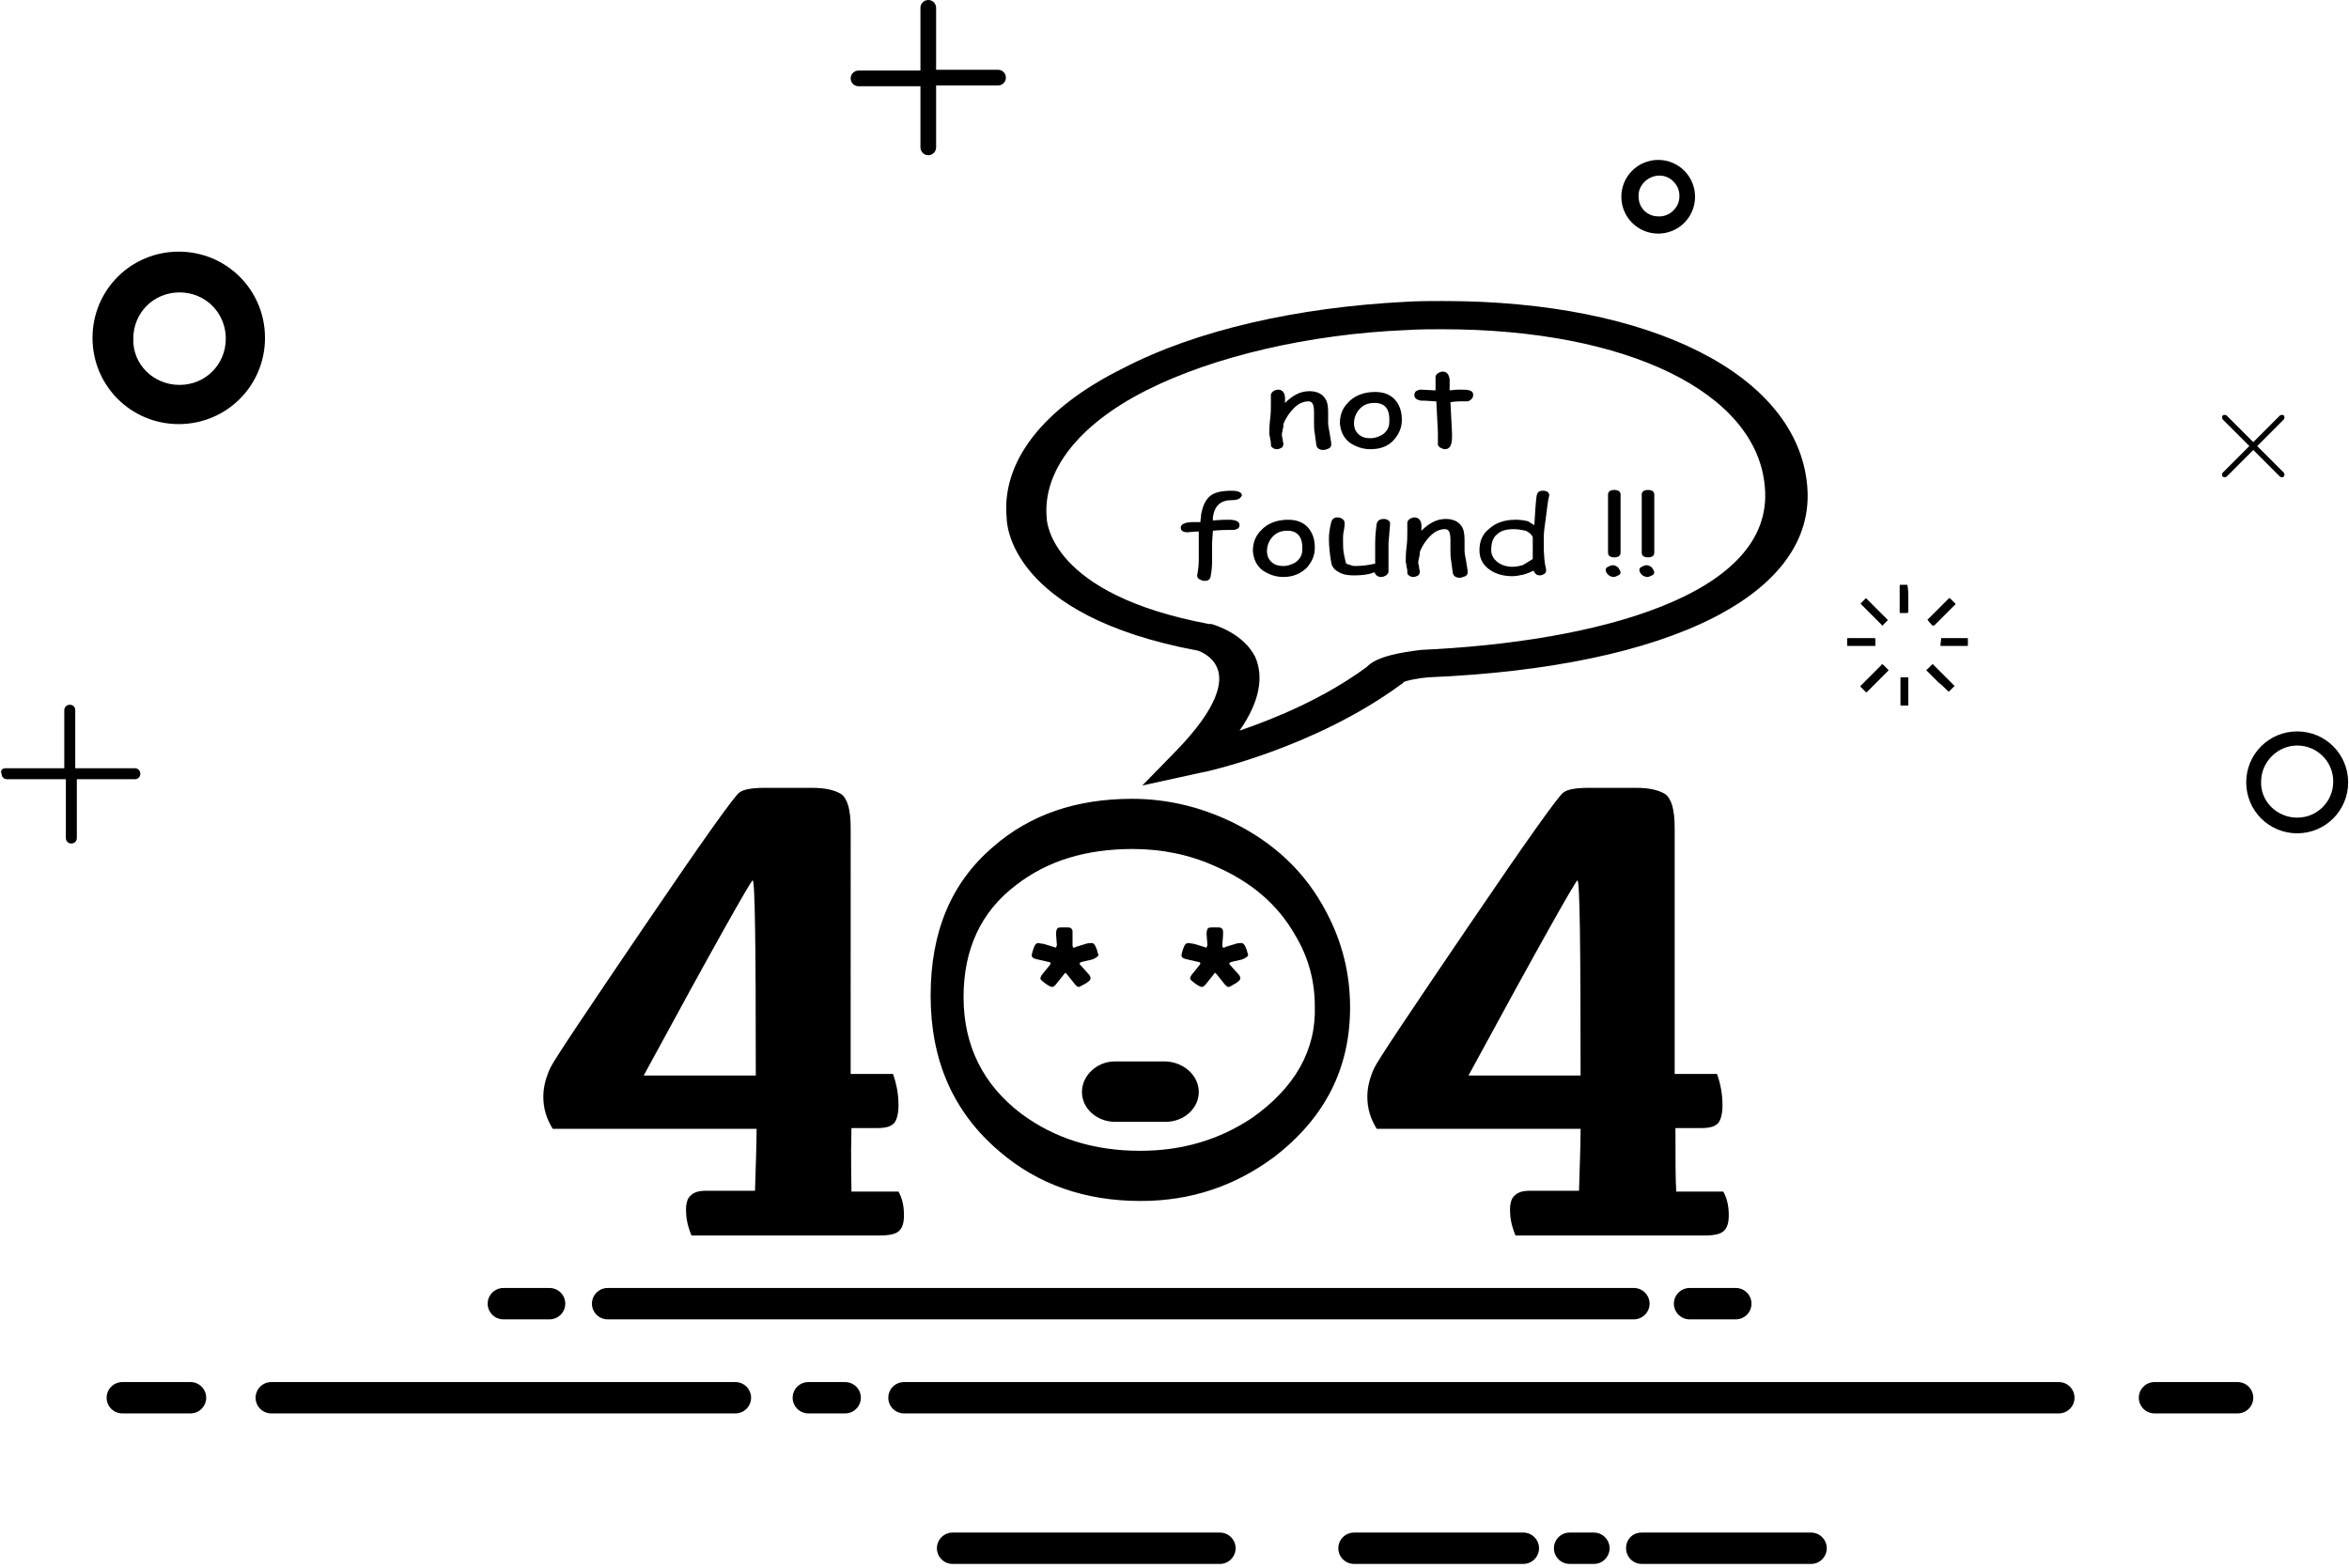 <?xml version="1.0" standalone="no"?><!DOCTYPE svg PUBLIC "-//W3C//DTD SVG 1.1//EN" "http://www.w3.org/Graphics/SVG/1.1/DTD/svg11.dtd"><svg t="1551177922200" class="icon" style="" viewBox="0 0 1534 1024" version="1.1" xmlns="http://www.w3.org/2000/svg" p-id="4413" xmlns:xlink="http://www.w3.org/1999/xlink" width="95.875" height="64"><defs><style type="text/css"></style></defs><path d="M396.8 861.696h670.208c5.632 0 10.24-4.608 10.24-10.24s-4.608-10.24-10.24-10.24H396.8c-5.632 0-10.24 4.608-10.24 10.24s4.608 10.24 10.24 10.24zM1451.52 311.296c0.512 0.512 2.048 0.512 2.56 0l17.408-17.408 17.408 17.408c0.512 0.512 2.048 0.512 2.56 0s0.512-2.048 0-2.56l-17.408-17.408 17.408-17.408c0.512-0.512 0.512-2.048 0-2.56s-2.048-0.512-2.56 0l-17.408 17.408L1454.08 271.36c-0.512-0.512-2.048-0.512-2.56 0s-0.512 2.048 0 2.56l17.408 17.408-17.408 17.408c-0.512 0.512-0.512 2.048 0 2.56zM1103.36 861.696h30.208c5.632 0 10.24-4.608 10.24-10.24s-4.608-10.24-10.24-10.24h-30.208c-5.632 0-10.24 4.608-10.24 10.24s4.608 10.24 10.24 10.24zM1082.88 152.576c13.312 0 24.064-10.752 24.064-24.064s-10.752-24.064-24.064-24.064-24.064 10.752-24.064 24.064 10.752 24.064 24.064 24.064z m0-37.888h1.024c7.168 0 13.312 6.656 12.8 13.824 0 7.168-6.656 13.312-13.824 12.8-7.168 0-12.8-5.632-12.8-12.8-0.512-7.168 5.632-13.312 12.8-13.824zM560.64 56.32h40.448v39.936c0 2.56 2.048 5.12 5.12 5.12 2.56 0 5.12-2.048 5.12-5.12v-40.448h40.448c2.56 0 5.12-2.048 5.12-5.12 0-2.56-2.048-5.12-5.12-5.12h-40.448V5.12c0-2.56-2.048-5.12-5.12-5.12-2.56 0-5.12 2.048-5.12 5.12v40.96h-40.448c-2.56 0-5.12 2.048-5.12 5.12 0 2.56 2.048 5.12 5.12 5.12zM1228.8 434.176l-13.312 13.312-0.512 0.512v0.512l3.584 3.584h0.512l13.824-13.824c0.512-0.512 0.512-0.512 0-1.024l-3.072-3.072c-0.512-0.512-1.024-0.512-1.024 0zM1228.8 408.064c0 0.512 0.512 0.512 0.512 0.512l3.072-3.072c0.512-0.512 0.512-0.512 0-1.024l-13.824-13.824-3.072 3.072c-0.512 0.512-0.512 0.512 0 1.024l13.312 13.312zM1266.176 445.952c2.048 1.536 4.096 3.584 6.144 5.632h0.512l3.584-3.584-13.824-13.824c-0.512-0.512-0.512-0.512-1.024 0l-3.072 3.072c-0.512 0-0.512 0.512-0.512 0.512l8.192 8.192zM1261.568 408.064c0 0.512 0.512 0.512 1.536 0.512l13.312-13.312 0.512-0.512V394.24l-3.584-3.584h-0.512l-13.824 13.824c-0.512 0-0.512 0 0 0.512 0.512 1.024 1.536 2.048 2.56 3.072zM1241.088 400.384h4.096c1.024 0 1.024-0.512 1.024-1.024v-8.192c0-3.072 0-5.632-0.512-8.704 0-0.512 0-0.512-0.512-0.512h-4.096c-0.512 0-0.512 0-0.512 0.512v17.408c0 0.512 0 0.512 0.512 0.512zM1267.712 416.768c-0.512 0-0.512 0 0 0l-0.512 4.608c0 0.512 0 0.512 0.512 0.512h16.896c0.512 0 0.512 0 0.512-0.512v-4.096c0-0.512 0-0.512-0.512-0.512h-16.896zM1241.6 442.368c-0.512 0-0.512 0-0.512 0.512v17.408c0 0.512 0 0.512 0.512 0.512h4.096c0.512 0 0.512 0 0.512-0.512v-17.408c0-0.512 0-0.512-0.512-0.512h-4.096zM1206.784 421.888h17.408c0.512 0 0.512 0 0.512-0.512v-4.096c0-0.512-0.512-0.512-1.024-0.512h-16.896c-0.512 0-0.512 0-0.512 0.512v4.096c0 0.512 0 0.512 0.512 0.512zM994.816 1000.96h-110.592c-5.632 0-10.24 4.608-10.24 10.24s4.608 10.24 10.24 10.24h110.592c5.632 0 10.24-4.608 10.24-10.24s-4.608-10.24-10.24-10.24zM1040.896 1000.96h-15.872c-5.632 0-10.24 4.608-10.24 10.24s4.608 10.24 10.24 10.24h15.872c5.632 0 10.24-4.608 10.24-10.24s-4.608-10.24-10.24-10.24zM1344.512 902.656H590.336c-5.632 0-10.24 4.608-10.24 10.24s4.608 10.24 10.24 10.24h754.176c5.632 0 10.24-4.608 10.24-10.24s-4.608-10.24-10.24-10.24zM1182.72 1000.96h-110.592c-6.144 0-10.24 4.608-10.24 10.24s4.608 10.24 10.24 10.24H1182.72c5.632 0 10.24-4.608 10.24-10.24s-4.608-10.24-10.24-10.24zM1500.16 477.696c-18.432 0-33.28 14.848-33.28 33.28s14.848 33.28 33.28 33.28 33.28-14.848 33.28-33.28-14.848-33.28-33.28-33.28z m0 56.32c-13.312 0-24.064-10.752-23.552-23.552 0-12.8 10.752-23.552 23.552-23.552s23.552 10.24 23.552 23.552c0 12.8-10.24 23.552-23.552 23.552zM1461.248 902.656h-54.272c-5.632 0-10.24 4.608-10.24 10.24s4.608 10.24 10.24 10.24h54.272c5.632 0 10.24-4.608 10.24-10.24s-4.608-10.24-10.24-10.24zM124.416 902.656h-44.544c-5.632 0-10.24 4.608-10.24 10.24s4.608 10.24 10.24 10.24h44.544c5.632 0 10.24-4.608 10.24-10.24s-4.608-10.24-10.24-10.24zM116.736 164.352c-31.232 0-56.32 25.088-56.32 56.32s25.088 56.32 56.32 56.32 56.32-25.088 56.32-56.32-25.088-56.32-56.32-56.32z m0.512 87.04c-16.896 0-30.72-13.312-30.208-30.208 0-16.896 13.312-30.208 30.208-30.208s30.208 13.312 30.208 30.208-13.312 30.208-30.208 30.208zM796.672 1000.96h-174.592c-5.632 0-10.24 4.608-10.24 10.24s4.608 10.24 10.24 10.24h174.592c5.632 0 10.24-4.608 10.24-10.24s-4.608-10.24-10.24-10.24zM91.648 505.344c0-2.048-1.536-3.584-3.584-3.584H49.152v-37.888c0-2.048-1.536-3.584-3.584-3.584s-3.584 1.536-3.584 3.584V501.76H3.584c-2.048 0-3.584 1.536-2.56 3.584 0 2.048 1.536 3.584 3.584 3.584h38.4v38.4c0 2.048 1.536 3.584 3.584 3.584s3.584-1.536 3.584-3.584v-38.4h37.888c2.048 0 3.584-1.536 3.584-3.584zM328.704 861.696h30.208c5.632 0 10.24-4.608 10.24-10.24s-4.608-10.24-10.24-10.24h-30.208c-5.632 0-10.24 4.608-10.24 10.24s4.608 10.24 10.24 10.24zM480.256 902.656H177.152c-5.632 0-10.24 4.608-10.24 10.24s4.608 10.24 10.24 10.24h303.104c5.632 0 10.24-4.608 10.24-10.24s-4.608-10.24-10.24-10.24zM551.936 902.656h-24.064c-5.632 0-10.24 4.608-10.24 10.24s4.608 10.24 10.24 10.24h24.064c5.632 0 10.24-4.608 10.24-10.24s-4.608-10.24-10.24-10.24z" p-id="4414"></path><path d="M556.032 778.24h30.72c2.56 4.608 3.584 9.728 3.584 15.36 0 5.12-1.024 8.192-3.072 10.24s-6.144 3.072-12.288 3.072H451.584c-2.56-6.144-3.584-11.264-3.584-16.896 0-4.096 1.024-7.68 3.072-9.216 2.048-2.048 5.12-3.072 9.728-3.072h32.256c0.512-16.896 1.024-30.72 1.024-40.448h-133.12c-4.096-6.656-6.144-13.312-6.144-20.992 0-6.144 1.536-12.288 4.608-18.944 3.072-6.144 24.064-37.376 61.952-93.184s58.368-84.48 61.44-86.528c2.56-2.048 8.192-3.072 16.384-3.072h31.232c8.704 0 14.848 1.536 18.944 4.096 4.096 3.072 6.144 10.24 6.144 22.016V701.44h27.648c2.56 7.168 3.584 13.824 3.584 20.48 0 5.12-1.024 9.216-2.56 11.264-2.048 2.56-5.632 3.584-11.264 3.584h-16.896c-0.512 19.968 0 33.28 0 41.472z m-62.464-75.776c0-84.992-0.512-127.488-2.048-127.488-1.024 0-25.088 42.496-71.168 127.488h73.216zM1094.656 778.24h30.72c2.56 4.608 3.584 9.728 3.584 15.36 0 5.12-1.024 8.192-3.072 10.24-2.048 2.048-6.144 3.072-12.288 3.072h-123.904c-2.56-6.144-3.584-11.264-3.584-16.896 0-4.096 1.024-7.68 3.072-9.216 2.048-2.048 5.12-3.072 9.728-3.072h32.256c0.512-16.896 1.024-30.72 1.024-40.448h-133.12c-4.096-6.656-6.144-13.312-6.144-20.992 0-6.144 1.536-12.288 4.608-18.944 3.072-6.144 24.064-37.376 61.952-93.184 37.888-55.808 58.368-84.48 61.44-86.528 2.56-2.048 8.192-3.072 16.384-3.072h31.232c8.704 0 14.848 1.536 18.944 4.096 4.096 3.072 6.144 10.24 6.144 22.016V701.44h27.648c2.56 7.168 3.584 13.824 3.584 20.48 0 5.12-1.024 9.216-2.56 11.264-2.048 2.56-5.632 3.584-11.264 3.584h-16.896c0 19.968 0 33.28 0.512 41.472z m-62.464-75.776c0-84.992-0.512-127.488-2.048-127.488-1.024 0-25.088 42.496-71.168 127.488h73.216zM866.304 595.968c-13.824-26.624-34.816-46.08-62.464-59.392-20.48-9.728-41.984-14.848-64.512-14.848-36.352 0-66.56 10.24-90.624 31.232-27.648 23.552-40.96 55.808-40.96 97.28 0 42.496 14.848 76.288 45.056 101.888 25.088 21.504 55.808 32.256 92.16 32.256 32.768 0 61.44-9.728 87.04-28.672 33.28-25.6 49.664-57.856 49.664-97.792 0-22.016-5.12-42.496-15.36-61.952z m-48.64 134.144c-21.504 14.336-45.568 21.504-73.216 21.504-30.208 0-55.808-8.192-77.312-24.064-25.088-18.944-37.888-44.544-37.888-76.288 0-31.232 11.264-55.808 34.304-73.216 20.48-15.872 45.568-23.552 76.288-23.552 18.432 0 36.864 3.584 53.76 11.264 23.552 10.24 40.96 25.088 52.224 45.056 8.704 14.336 12.8 30.208 12.8 46.08 1.024 29.184-13.312 53.76-40.96 73.216z" p-id="4415"></path><path d="M681.472 616.448l6.656 2.048c0.512 0 1.024 0.512 1.024 0.512 0.512 0 0.512-0.512 1.024-1.536v-0.512l-0.512-6.656v-0.512c0-2.048 0.512-3.072 1.024-3.584 0.512-0.512 2.048-0.512 4.608-0.512 2.048 0 3.584 0 4.096 0.512s1.024 1.024 1.024 2.048v9.216c0 1.024 0.512 1.536 1.024 1.536 0 0 0.512 0 1.024-0.512l6.656-2.048c1.536-0.512 2.56-0.512 3.584-0.512 0.512 0 1.024 0 1.536 0.512s1.024 1.024 1.536 2.56c1.024 2.048 1.024 3.584 1.536 4.608 0 1.024-1.536 2.048-4.096 3.072l-6.656 1.536c-1.024 0.512-1.536 0.512-1.536 1.024 0 0 0 0.512 0.512 1.024l4.608 5.12c1.536 1.536 2.048 2.56 2.048 3.584s-1.024 2.048-3.584 3.584c-2.048 1.024-3.584 2.048-4.096 2.048-1.024 0-2.048-1.024-3.584-3.072l-4.096-5.12-1.024-1.024c-0.512 0-0.512 0.512-1.024 1.024l-4.096 5.12c-1.536 2.048-2.56 3.072-3.584 3.072-0.512 0-2.048-0.512-4.096-2.048-2.048-1.536-3.584-2.56-3.584-3.584 0-0.512 0.512-2.048 2.048-3.584l4.096-5.12c0.512-0.512 0.512-1.024 0.512-1.024 0-0.512-0.512-1.024-1.536-1.024l-6.656-1.536c-3.072-0.512-4.096-1.536-4.096-2.56s0.512-3.072 1.536-5.632c0.512-1.536 1.536-2.56 2.56-2.56s2.048 0.512 3.584 0.512zM779.776 616.448l6.656 2.048c0.512 0 1.024 0.512 1.024 0.512 0.512 0 0.512-0.512 1.024-1.536v-0.512l-0.512-6.656v-0.512c0-2.048 0.512-3.072 1.024-3.584 0.512-0.512 2.048-0.512 4.608-0.512 2.048 0 3.584 0 4.096 0.512s1.024 1.024 1.024 2.048v2.56l-0.512 6.656c0 1.024 0.512 1.536 1.024 1.536 0 0 0.512 0 1.024-0.512l6.656-2.048c1.536-0.512 2.56-0.512 3.584-0.512 0.512 0 1.024 0 1.536 0.512s1.024 1.024 1.536 2.56c1.024 2.048 1.024 3.584 1.536 4.608 0 1.024-1.536 2.048-4.096 3.072l-6.656 1.536c-1.024 0.512-1.536 0.512-1.536 1.024 0 0 0 0.512 0.512 1.024l4.608 5.12c1.536 1.536 2.048 2.56 2.048 3.584s-1.024 2.048-3.584 3.584c-2.048 1.024-3.072 2.048-4.096 2.048s-2.048-1.024-3.584-3.072l-4.096-5.12-1.024-1.024c-0.512 0-0.512 0.512-1.024 1.024l-4.096 5.12c-1.536 2.048-2.56 3.072-3.584 3.072-0.512 0-2.048-0.512-4.096-2.048-2.048-1.536-3.584-2.56-3.584-3.584 0-0.512 0.512-2.048 2.048-3.584l4.096-5.12c0.512-0.512 0.512-1.024 0.512-1.024 0-0.512-0.512-1.024-1.536-1.024l-6.656-1.536c-3.072-0.512-4.096-1.536-4.096-2.56s0.512-3.072 1.536-5.632c0.512-1.536 1.536-2.56 2.56-2.56 1.536 0 3.072 0.512 4.096 0.512zM782.848 713.216c0 10.752-9.728 19.456-21.504 19.456h-33.28c-11.776 0-21.504-8.704-21.504-19.456 0-10.752 9.728-19.968 21.504-19.968h33.28c11.776 0.512 21.504 9.216 21.504 19.968zM745.984 513.024l20.992-21.504c29.696-30.208 31.744-47.104 27.648-55.808-3.072-7.168-10.752-10.24-12.288-10.752-123.904-23.04-124.928-83.968-124.928-86.528-3.584-36.352 23.04-71.68 75.776-97.792 48.128-25.088 114.176-39.936 184.832-43.52 8.192-0.512 16.384-0.512 24.576-0.512 135.68 0 230.912 48.128 237.568 120.32 6.656 70.656-88.576 118.784-247.296 125.44-6.656 0.512-13.824 2.048-16.384 3.072v0.512l-1.536 1.024c-56.32 41.472-127.488 57.344-131.584 57.856l-37.376 8.192zM942.08 215.04c-7.168 0-15.36 0-23.04 0.512-64 2.56-126.976 17.408-170.496 39.424-44.544 22.528-67.584 52.736-65.024 82.944 0 2.56 2.048 50.176 105.984 69.632h1.536c2.048 0.512 20.992 6.144 28.672 21.504 5.632 12.8 3.072 29.184-10.24 48.128 24.064-8.192 55.808-21.504 82.944-41.472 6.656-7.168 23.04-9.728 35.84-11.264 113.152-5.12 230.912-35.328 224.256-106.496-5.12-61.44-89.6-102.912-210.432-102.912z" p-id="4416"></path><path d="M864.256 293.888c-2.56 0-4.096-1.024-4.608-3.072l-1.024-7.68c-0.512-2.56-0.512-5.12-0.512-7.68v-3.072-3.072c0-5.12-1.024-7.168-3.584-7.168-3.584 0-6.656 1.536-9.728 4.608-2.56 2.56-5.12 6.144-6.656 10.24 0 1.024 0 2.048-0.512 3.584 0 1.024-0.512 2.048-0.512 3.072 0 0.512 0 1.536 0.512 3.072 0 1.536 0.512 2.56 0.512 3.072 0 1.024-0.512 2.048-1.024 2.56-1.024 0.512-2.048 1.024-3.072 1.024-1.536 0-2.56-0.512-3.072-1.024-1.024-0.512-1.024-1.536-1.024-2.56 0-0.512 0-1.536-0.512-3.072 0-1.536-0.512-2.56-0.512-3.072 0-2.56 0-5.632 0.512-9.728s0.512-7.168 0.512-9.728V261.12v-3.072c0-1.024 0.512-1.536 1.536-2.56 1.024-0.512 2.048-1.024 3.072-1.024 2.56 0 4.096 1.536 4.608 4.608v4.096c5.12-5.12 10.24-7.68 15.872-7.68 4.608 0 8.192 1.536 10.24 4.608 1.536 2.048 2.048 5.12 2.048 9.216V275.968c0 2.048 0.512 4.096 1.024 7.168s1.024 5.632 1.024 7.168c0 1.024-0.512 2.048-1.536 2.56-1.024 0.512-2.56 1.024-3.584 1.024zM894.976 293.376c-5.12 0-9.216-1.536-13.312-4.096-4.096-3.072-6.144-7.168-6.656-12.8 0-5.12 1.536-9.728 5.12-13.312 4.096-4.608 10.24-7.168 17.92-7.168 6.144 0 10.752 2.048 13.824 6.144 2.56 3.584 3.584 7.168 3.584 12.288s-2.048 9.216-5.12 12.8c-3.584 4.096-8.704 6.144-15.36 6.144z m2.56-30.208c-4.608 0-7.68 1.536-10.24 4.608-2.048 2.56-3.072 5.632-3.072 8.704 0 3.072 1.024 5.632 3.584 7.68 2.048 1.536 4.096 2.048 7.168 2.048 3.072 0 5.632-1.024 8.192-2.56 2.56-2.048 4.096-4.608 4.096-7.68 0.512-8.704-2.56-12.8-9.728-12.8zM957.44 262.144h-4.096c-0.512 0-2.56 0-6.144 0.512l1.024 19.968v3.072c0 5.12-1.536 7.68-4.608 7.68-1.024 0-2.048-0.512-3.072-1.024-1.024-0.512-1.536-1.536-1.536-2.048v-4.096-4.096l-1.024-19.968c-2.048 0-5.632-0.512-10.24-0.512-2.56-0.512-4.096-1.536-4.096-3.584 0-1.024 0.512-2.048 1.024-2.56 1.024-0.512 2.048-1.024 3.072-1.024l9.728 0.512v-4.608-4.096c0-1.024 0.512-1.536 1.536-2.56 1.024-0.512 2.048-1.024 3.072-1.024 2.56 0 4.096 1.536 4.608 5.12v7.168c3.584-0.512 6.144-0.512 6.656-0.512 3.072 0 5.12 0 6.144 0.512 2.048 0.512 2.56 1.536 2.56 3.072 0 1.024-0.512 2.048-1.024 2.56-1.536 1.536-2.56 1.536-3.584 1.536z" p-id="4417"></path><path d="M804.352 326.656c-7.168 0-11.264 3.584-12.288 11.264v2.048c5.12-0.512 8.704-0.512 10.24-0.512 4.608 0 7.168 1.024 7.168 3.584 0 1.536-1.024 2.56-3.584 3.072h-3.584c-1.536 0-5.12 0-10.24 0.512l-0.512 7.68v12.288c0 4.096-0.512 7.68-1.024 10.24-0.512 2.048-2.048 2.56-4.096 2.56-1.024 0-2.048-0.512-3.072-1.024-1.024-0.512-1.536-1.536-1.536-2.048v-0.512c0.512-3.072 1.024-6.144 1.024-9.728v-18.944c-3.584 0-6.144 0.512-7.168 0.512-3.072 0-4.608-1.024-4.608-3.072 0-2.048 2.56-3.584 8.192-3.584h4.608c0-1.024 0.512-3.072 0.512-5.12 1.024-5.12 2.56-8.704 5.12-11.264 3.072-3.072 8.192-4.096 14.848-4.096 4.096 0 6.656 1.024 6.656 3.072-1.024 2.048-2.56 3.072-6.656 3.072zM838.144 376.832c-5.12 0-9.216-1.536-13.312-4.096-4.096-3.072-6.144-7.168-6.656-12.8 0-5.12 1.536-9.728 5.12-13.312 4.096-4.608 10.24-7.168 17.92-7.168 6.144 0 10.752 2.048 13.824 6.144 2.56 3.584 3.584 7.168 3.584 12.288s-2.048 9.216-5.12 12.8c-4.096 4.096-9.216 6.144-15.36 6.144z m2.56-30.208c-4.608 0-7.68 1.536-10.24 4.608-2.048 2.56-3.072 5.632-3.072 8.704 0 3.072 1.024 5.632 3.584 7.68 2.048 1.536 4.096 2.048 7.168 2.048 3.072 0 5.632-1.024 8.192-2.56 2.56-2.048 4.096-4.608 4.096-7.68 0.512-8.704-3.072-12.8-9.728-12.8zM906.752 354.816V373.248c0 1.024-0.512 1.536-1.536 2.56-1.024 0.512-2.048 1.024-3.072 1.024-2.56 0-3.584-1.024-4.608-3.072-3.584 1.536-8.192 2.048-13.312 2.048-4.096 0-7.168-0.512-9.728-2.048-3.072-1.536-4.608-3.584-5.12-6.144-1.024-6.144-1.536-11.264-1.536-15.872 0-3.072 0.512-6.656 1.536-10.752 0.512-2.048 2.048-3.072 4.096-3.072 1.536 0 2.56 0.512 3.072 1.024 1.024 0.512 1.536 1.536 1.536 2.56s0 2.56-0.512 5.12-0.512 4.096-0.512 5.12c0 3.584 0 7.168 0.512 9.728s1.024 5.12 1.536 6.656c1.024 0.512 2.048 0.512 3.072 1.024s2.048 0.512 3.072 0.512c4.096 0 8.192-0.512 12.8-1.536v-13.312c0-5.12 0.512-9.216 1.024-12.8 0.512-2.048 2.048-3.072 4.608-3.072 1.536 0 2.56 0.512 3.072 1.024 1.024 0.512 1.024 1.536 1.024 2.56l-1.024 12.288zM953.344 377.344c-2.56 0-4.096-1.024-4.608-3.072l-1.024-7.68c-0.512-2.56-0.512-5.12-0.512-7.68v-3.072-3.072c0-5.12-1.024-7.168-3.584-7.168-3.584 0-6.656 1.536-9.728 4.608-2.56 2.56-5.12 6.144-6.656 10.24 0 1.024 0 2.048-0.512 3.584 0 1.024-0.512 2.048-0.512 3.072 0 0.512 0 1.536 0.512 3.072 0 1.536 0.512 2.56 0.512 3.072 0 1.024-0.512 2.048-1.024 2.56-1.024 0.512-2.048 1.024-3.072 1.024-1.536 0-2.56-0.512-3.072-1.024-1.024-0.512-1.024-1.536-1.024-2.56 0-0.512 0-1.536-0.512-3.072 0-1.536-0.512-2.56-0.512-3.072 0-2.56 0-5.632 0.512-9.728 0.512-4.096 0.512-7.168 0.512-9.728v-3.072-3.072c0-1.024 0.512-1.536 1.536-2.56 1.024-0.512 2.048-1.024 3.072-1.024 2.56 0 4.096 1.536 4.608 4.608v4.096c5.12-5.12 10.24-7.68 15.872-7.68 4.608 0 8.192 1.536 10.24 4.608 1.536 2.048 2.048 5.12 2.048 9.216V359.424c0 2.048 0.512 4.096 1.024 7.168s1.024 5.632 1.024 7.168c0 1.024-0.512 2.048-1.536 2.56-1.536 0.512-2.56 1.024-3.584 1.024zM1008.64 344.576c-0.512 3.584-0.512 6.656-0.512 10.24 0 7.68 0.512 13.312 1.536 16.896v1.024c0 1.024-0.512 1.536-1.024 2.048-1.024 0.512-2.048 1.024-3.072 1.024-2.048 0-3.072-1.024-4.096-3.072-2.048 1.024-4.608 2.048-6.656 2.56-2.56 0.512-4.608 1.024-7.168 1.024-6.144 0-11.264-1.536-15.36-4.608-4.096-3.072-6.144-7.168-6.144-12.288 0-6.144 2.048-10.752 6.656-14.336 4.096-3.584 9.728-5.632 16.896-5.632 3.584 0 6.144 0.512 8.192 1.024l4.096 2.56c0.512-9.728 1.024-15.872 1.536-19.456 0.512-2.048 1.536-3.072 4.096-3.072s4.096 1.024 4.096 3.072c-1.024 3.584-1.536 10.24-3.072 20.992z m-19.968 1.024c-5.12 0-8.704 1.024-11.264 3.584-2.56 2.048-3.584 5.632-3.584 10.24 0 3.072 1.536 5.632 4.096 7.68 2.56 2.048 6.144 3.072 9.728 3.072 2.56 0 4.608-0.512 6.656-1.024 1.024-0.512 2.56-1.536 5.12-3.072 0.512-0.512 1.024-0.512 1.536-1.024v-14.336c-1.024-2.048-2.56-3.072-4.608-4.096-2.56-0.512-5.12-1.024-7.68-1.024zM1058.304 373.76c0 1.024-0.512 1.536-1.536 2.048-1.024 0.512-2.048 1.024-3.072 1.024-1.024 0-2.56-0.512-3.584-1.536-1.024-1.024-1.536-2.048-1.536-3.072 0-1.024 0.512-1.536 1.536-2.048 1.024-0.512 2.048-1.024 3.072-1.024 1.024 0 2.56 0.512 3.584 1.536 1.024 1.536 1.536 2.56 1.536 3.072z m0-50.688v37.888c0 2.048-1.536 3.072-4.096 3.072s-4.096-1.024-4.096-3.072v-4.096-4.096V337.92v-14.848c0-2.048 1.536-3.072 4.096-3.072s4.096 1.024 4.096 3.072zM1080.32 373.76c0 1.024-0.512 1.536-1.536 2.048-1.024 0.512-2.048 1.024-3.072 1.024-1.024 0-2.56-0.512-3.584-1.536-1.024-1.024-1.536-2.048-1.536-3.072 0-1.024 0.512-1.536 1.536-2.048 1.024-0.512 2.048-1.024 3.072-1.024 1.024 0 2.56 0.512 3.584 1.536 1.024 1.536 1.536 2.56 1.536 3.072z m0-50.688v37.888c0 2.048-1.536 3.072-4.096 3.072s-4.096-1.024-4.096-3.072v-4.096-4.096V337.92v-14.848c0-2.048 1.536-3.072 4.096-3.072s4.096 1.024 4.096 3.072z" p-id="4418"></path></svg>